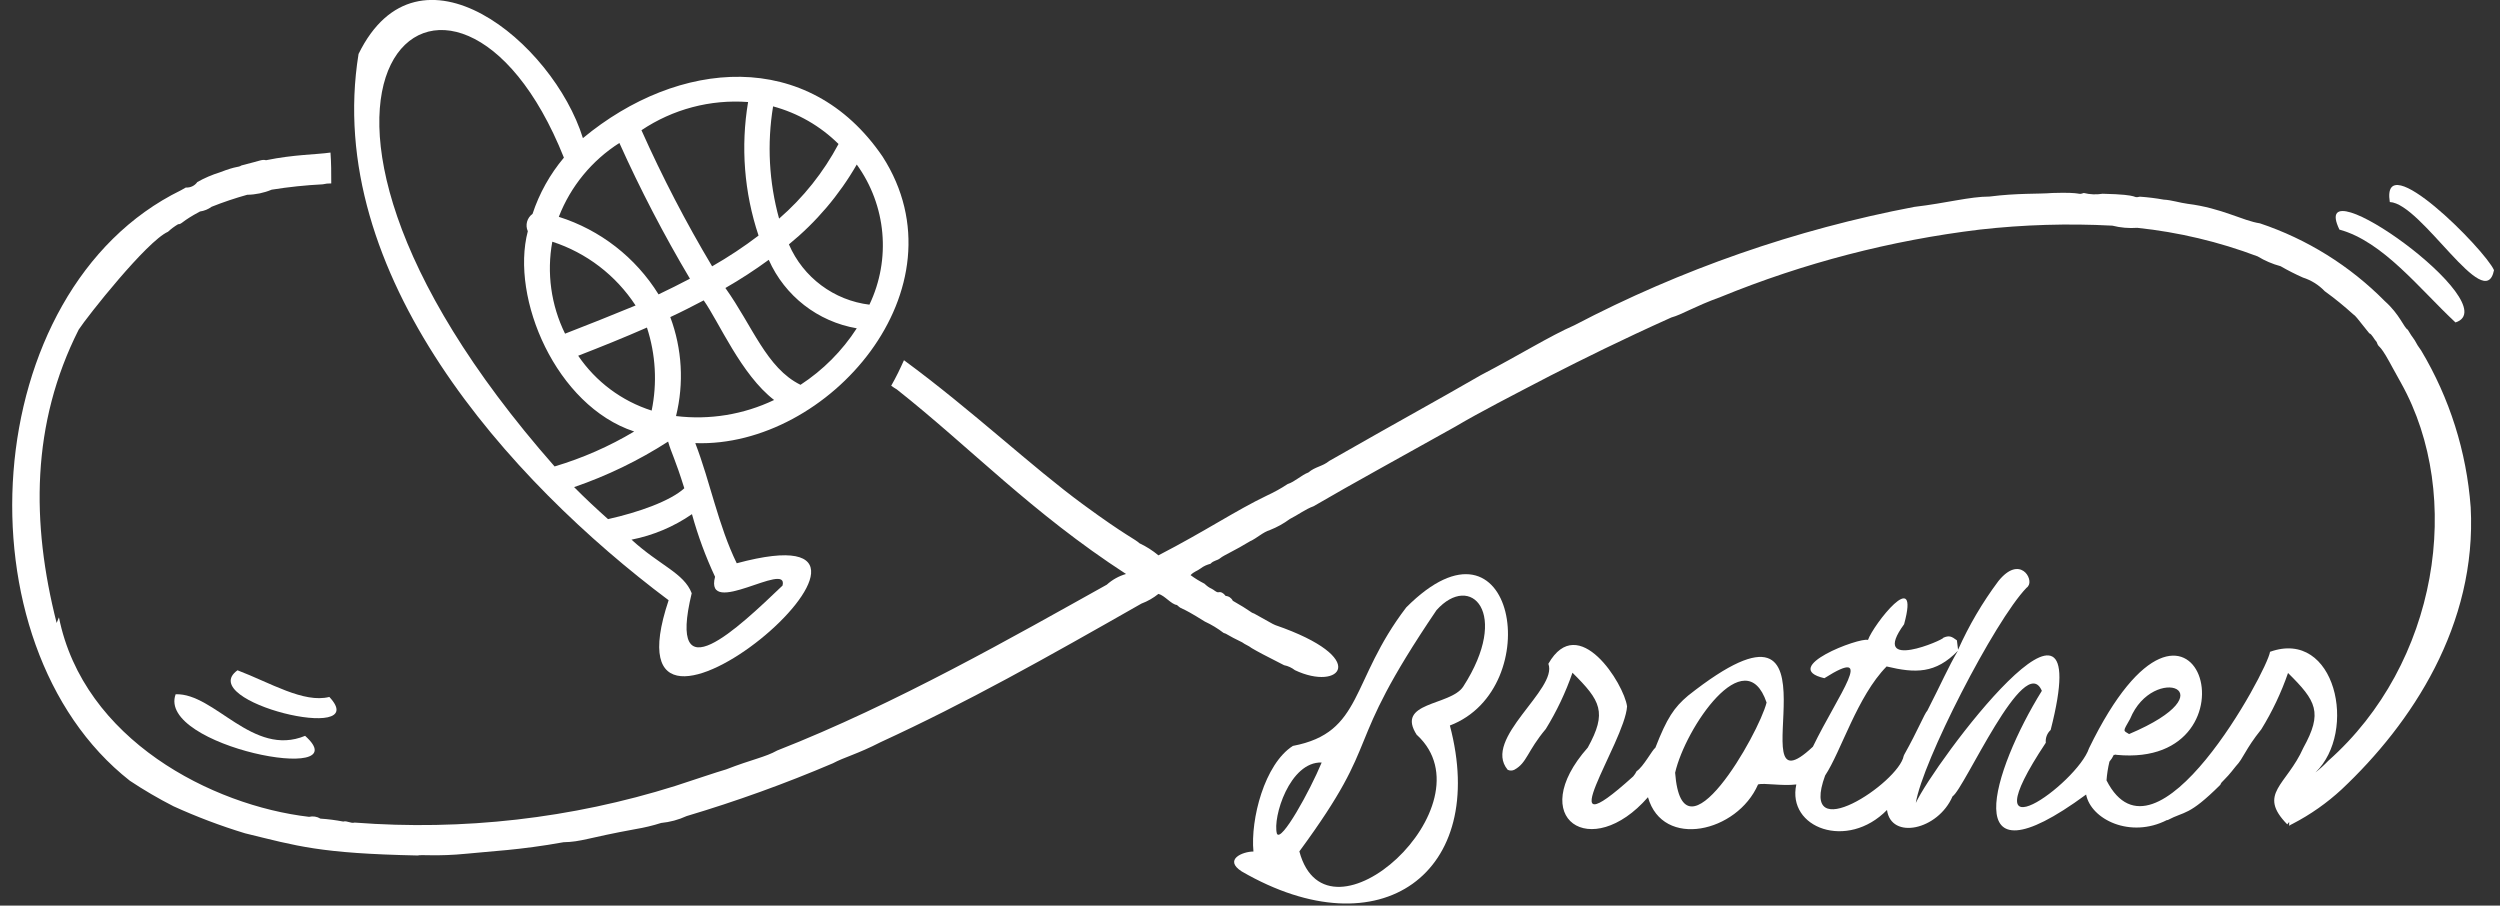 <svg height="71" viewBox="0 0 196 71" width="196" xmlns="http://www.w3.org/2000/svg"><rect x="0" y="0" width="196" height="71" fill="#333333" stroke="none"/><g fill="#fff"><path d="m113.67 56.88c7.66-2.92 5.08-17.78-3.42-9.26-4.42 5.78-3.36 9.81-8.89 10.86-2.23 1.43-3.33 5.76-3.09 8.28-.86 0-2.35.64-.92 1.56 10.91 6.32 19.37.08 16.32-11.44zm-13.56 8.48c-.35-1.27 1-5.66 3.51-5.58-.92 2.22-3.18 6.31-3.51 5.58zm11-7.72c5.9 5.5-7.06 17.24-9.24 9.11 6.8-9.25 3.1-7.62 10.75-18.91 2.68-3 5.83.21 2.09 6-1.02 1.52-5.35 1.16-3.62 3.8z"/><path d="m193.7 39.75c-.321-4.336-1.649-8.538-3.88-12.27-.193-.255-.364-.526-.51-.81-.196-.262-.376-.536-.54-.82-.31-.17-.63-1.2-1.8-2.24-2.74-2.773-6.094-4.862-9.79-6.1-1.35-.2-3-1.2-5.66-1.53-.63-.08-1.27-.3-1.89-.33-.615-.11-1.236-.187-1.86-.23-.71.15.29-.16-2.93-.23-.489.08-.989.06-1.47-.06-.58.19.08-.08-2.46 0-1.09.09-2.74 0-4.93.28-1.55 0-3.35.51-5.9.81-9.291 1.766-18.271 4.893-26.65 9.28-1.94.85-4.21 2.28-7.33 3.91-3.83 2.21-5.49 3.08-11.89 6.73-.54.44-1.09.44-1.63.9-.54.2-1.08.74-1.63.91-.516.342-1.057.642-1.62.9-2.46 1.18-4.8 2.77-8.51 4.69-.454-.379-.955-.699-1.49-.95-.34-.33-1.06-.58-4.36-3-4.1-3-8.7-7.38-14.1-11.35-.3.67-.62 1.34-1 2 .141.105.288.202.44.29 5.77 4.56 10.56 9.66 17.97 14.47-.561.161-1.077.449-1.51.84-7.18 4-16.55 9.36-25.84 13-.92.52-2 .7-4 1.48-.95.28-2 .65-4 1.3-8.117 2.549-16.647 3.523-25.13 2.87-.3.09-.59-.17-.89-.08-.591-.114-1.189-.191-1.79-.23-.266-.163-.586-.213-.89-.14-7.59-.88-17.68-6.04-19.61-15.64-.06.15-.13.3-.18.44-2-7.85-2-15.62 1.73-23 .65-1 5.34-6.94 7-7.67.242-.224.506-.422.79-.59.32 0 .25-.22 1.72-1 .329-.046.642-.173.91-.37.913-.363 1.844-.677 2.79-.94.66-.01 1.311-.146 1.92-.4 1.325-.212 2.66-.352 4-.42.219-.053.445-.076.67-.07 0-.81 0-1.61-.06-2.42-1.1.16-2.86.15-5.05.6-.36-.07-.29 0-1.93.41-.3.19-.3 0-1.69.54-.615.19-1.209.445-1.77.76-.202.293-.545.457-.9.43l-.39.22c-16 7.83-17.66 35.57-4 46.29 1.101.732 2.243 1.399 3.42 2 1.821.829 3.695 1.538 5.61 2.12 4.1 1 5.83 1.58 13.54 1.74.25-.09 1.53.09 3.83-.14 1.8-.19 4.17-.28 7.6-.9 1.42-.03 1.82-.33 5.65-1.03.677-.112 1.346-.272 2-.48.692-.067 1.368-.25 2-.54 3.899-1.161 7.728-2.544 11.47-4.14.89-.48 1.9-.71 3.75-1.66 6.74-3.1 12.89-6.56 20.44-10.86.481-.18.931-.437 1.33-.76.49.12 1 .82 1.45.87.54.48 0-.07 2.19 1.3.521.241 1.014.54 1.47.89.26.06.25.16 1.46.74.25.19.49.25.74.45.48.28.94.53 2.54 1.34.31.061.601.195.85.39 3.55 1.69 6-.93-1.53-3.53-.31-.13-.28-.15-1.67-.91-.3-.09-.27-.21-1.67-1-.103-.22-.318-.366-.56-.38-.18-.24-.37-.33-.55-.29s-.37-.2-.56-.28-.36-.21-.55-.39c-.381-.192-.746-.417-1.09-.67.26-.28.52-.32.78-.52s.52-.3.78-.37c.26-.28.52-.23.78-.45s1.14-.59 2.33-1.32c.52-.23 1-.71 1.56-.88.552-.218 1.073-.507 1.55-.86.62-.31 1.24-.78 1.86-1 3.14-1.83 6.7-3.77 11.11-6.24 2-1.18 4.39-2.4 7.46-4 2.57-1.31 5.52-2.78 9.48-4.56.87-.24 1.75-.84 3.87-1.61 6.5-2.659 13.328-4.434 20.3-5.28 3.456-.39 6.937-.494 10.41-.31.637.161 1.295.218 1.95.17 3.23.339 6.402 1.092 9.44 2.24.56.341 1.167.6 1.8.77.567.328 1.151.625 1.75.89.651.207 1.239.575 1.71 1.07.773.558 1.514 1.159 2.22 1.8.24.17.23.21 1.27 1.5.2.05.39.49.58.68.19.56.14 0 1 1.56.16.31.24.43.92 1.67 4.94 8.86 2.89 22-5.72 29.61-.311.327-.645.631-1 .91 3.33-3.2 1.58-11.3-3.56-9.46-.2 1.47-8.95 17.69-12.82 10.08.037-.495.114-.987.23-1.47.138-.159.253-.338.34-.53h.07c.046-.027.104-.027.15 0 11.69 1.12 6.19-17.68-2.16-.52-.92 2.78-9.68 9.05-3.39-.43-.039-.375.102-.746.38-1 3.78-14.75-9.19 2.69-10.57 5.72.49-3.18 6.16-14.26 8.68-16.87 0 0 .09-.06.12-.12.47-.56-.65-2.49-2.33-.4-1.248 1.671-2.308 3.476-3.16 5.38l-.09-.74c-.43-.32-.61-.4-1.07-.2.13.12-5.83 2.72-3.07-1.06 1.28-4.69-2.43.06-2.83 1.23-.66-.22-7 2.17-3.42 3 4.12-2.61 1.11 1.23-.9 5.37-6.25 5.89 3.42-14.45-9.79-4-1.1.93-1.65 1.75-2.56 4.08-.24.16-.94 1.5-1.47 1.84-.072.148-.163.285-.27.41-6.95 6.28-.65-2.68-.48-5.49-.23-1.75-3.81-7.49-6.17-3.34.77 2-5.21 5.88-3.19 8.31.164.081.356.081.52 0 1-.54 1-1.45 2.47-3.2.856-1.389 1.557-2.868 2.09-4.41 2.22 2.2 2.73 3.1 1.2 5.87-4.92 5.56.26 9 4.72 3.89 1.16 4.09 7 2.76 8.63-1 .49-.14 1.85.14 3 0-.75 3.42 4 5.18 7.11 2 .32 2.36 4 1.58 5.14-1.07.9-.53 5.65-11.43 7-8.27-3.85 6.21-6.85 15.72 3.47 8.13.38 1.95 3.47 3.47 6.34 2h.06c1.35-.72 1.62-.28 4.12-2.76.14-.35.21-.16 1.22-1.46.62-.65.7-1.28 2-2.9.856-1.389 1.557-2.868 2.09-4.41 2.23 2.2 2.73 3.1 1.2 5.87-1.31 2.95-3.63 3.58-1.26 6l.15-.19v.3c.088-.063.181-.116.28-.16 1.391-.721 2.68-1.626 3.83-2.69 5.49-5.16 10.62-12.89 10.12-22.14zm-26.7 16.61c1.81-4.41 7.93-2.2-.08 1.19-.48-.29-.5-.17.08-1.19zm-28.5-1.28c-.6 2.42-6.6 13-7.17 5.5.8-3.51 5.5-10.43 7.17-5.5zm10.8 4.07-.05.11c-.37 2.09-8.29 7.35-6.16 1.54 1.25-1.88 2.51-6.2 4.82-8.55 2.25.54 3.84.58 5.59-1.23-.76 1.28-1.28 2.52-2.4 4.7-.21.2-.74 1.54-1.8 3.43z"/><path d="m124.71 58.33c-.027.041-.051.085-.07.13.05-.11.11-.21.07-.13z"/><path d="m180.78 58.33c-.027.041-.051.085-.07.13z"/><path d="m23.92 57.69c-4.1 1.7-7.09-3.37-10.15-3.26-1.5 4.08 14.5 7.14 10.15 3.26z"/><path d="m25.82 54.64c-2 .51-4.65-1.12-7.2-2.09-3.4 2.45 10.7 5.83 7.2 2.09z"/><path d="m183.41 18c3.42.93 6.28 4.65 9.1 7.28 4.16-1.34-11.71-12.7-9.1-7.28z"/><path d="m195.53 21.18c-.72-1.62-8.88-9.85-8.17-5.34 2.49.1 7.47 8.89 8.17 5.34z"/><path d="m69.19 12.27c-5.82-8.53-16-7.65-23.49-1.44-2.34-7.54-12.89-16.18-17.59-6.6-2.78 17.25 11.78 33.44 24.31 42.83-5.6 16.76 23-7.65 5.34-2.9-1.46-3-2.06-6.32-3.25-9.42 10.41.38 21.34-12.11 14.68-22.47zm-1 11.62c-2.805-.335-5.22-2.137-6.34-4.73 2.14-1.745 3.943-3.867 5.32-6.26 2.316 3.206 2.695 7.421.99 10.99zm-7.58-15.55c1.936.523 3.704 1.539 5.13 2.95-1.181 2.22-2.761 4.203-4.66 5.85-.792-2.865-.952-5.867-.47-8.8zm6.56 17.4c-1.143 1.77-2.645 3.279-4.41 4.43-2.67-1.31-3.77-4.63-5.89-7.59 1.173-.673 2.308-1.411 3.4-2.21 1.255 2.833 3.846 4.849 6.9 5.37zm-8.52-17.74c-.587 3.505-.306 7.1.82 10.47-1.159.882-2.375 1.687-3.64 2.41-2.055-3.445-3.905-7.008-5.54-10.67 2.461-1.652 5.405-2.43 8.36-2.21zm-10.09 3.21c1.641 3.648 3.488 7.2 5.53 10.64-.813.427-1.633.837-2.46 1.23-1.795-2.897-4.57-5.054-7.82-6.08.925-2.387 2.59-4.416 4.75-5.79zm2.16 14.47c.686 2.101.814 4.345.37 6.51-2.347-.748-4.376-2.262-5.76-4.3 1.75-.68 3.57-1.41 5.39-2.21zm-6.42.48c-1.098-2.234-1.449-4.762-1-7.21 2.684.872 4.988 2.637 6.53 5-1.89.78-3.75 1.52-5.53 2.21zm-.82 10.41c-26.65-30.28-7.83-45.68.73-24.21-1.093 1.3-1.928 2.797-2.46 4.41-.432.307-.587.876-.37 1.36-1.38 5.25 2.22 13.69 8.34 15.7-1.958 1.17-4.054 2.09-6.24 2.74zm4.19 4.13c-.91-.81-1.8-1.64-2.66-2.51 2.591-.89 5.066-2.088 7.37-3.57.24.87.54 1.31 1.27 3.66-1.08.99-3.56 1.88-5.98 2.42zm8.39 4.52c-.86 3.3 5.81-1.31 5.29.69-3.48 3.32-9.08 8.69-7.12.6-.61-1.59-2.49-2.16-4.72-4.2 1.7-.335 3.314-1.015 4.74-2 .464 1.685 1.069 3.327 1.81 4.91zm-3.06-12.6c.634-2.573.477-5.278-.45-7.76.89-.41 1.76-.86 2.62-1.31 1.19 1.68 2.94 5.83 5.52 7.81-2.391 1.143-5.059 1.58-7.69 1.26z"/></g></svg>